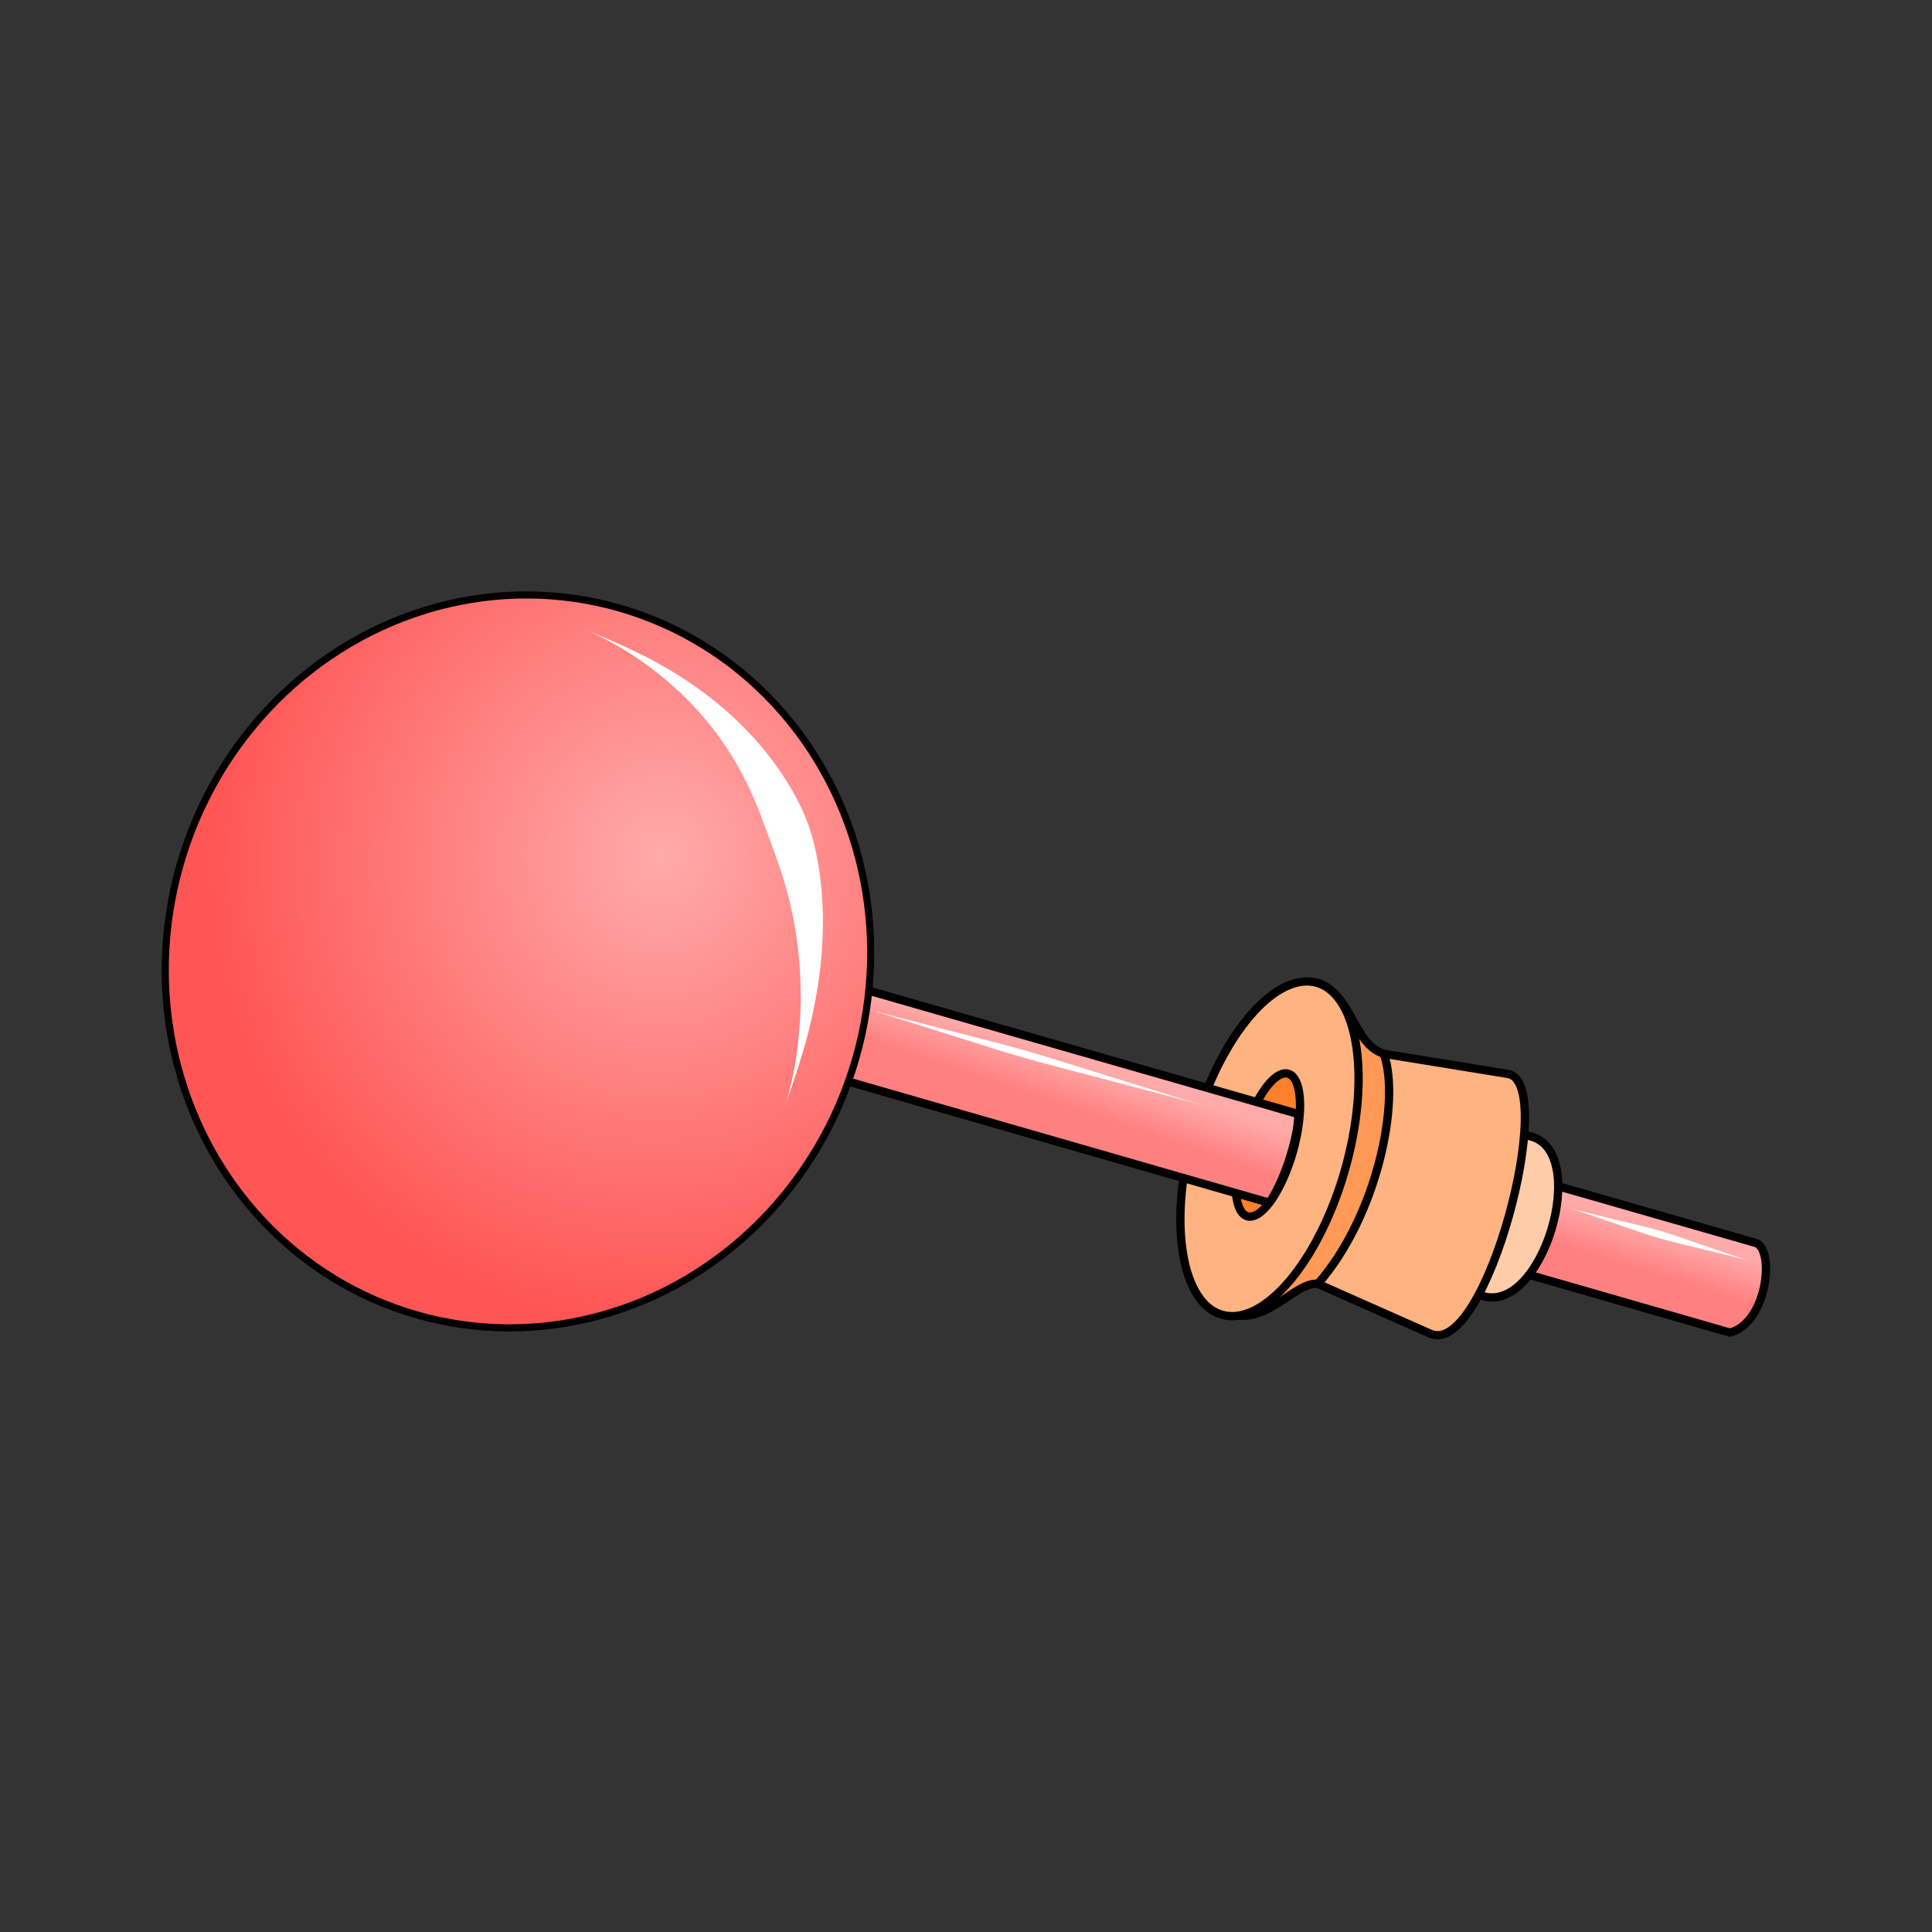<?xml version="1.0" encoding="UTF-8"?>
<svg cursor="default" version="1.1" viewBox="0 0 256 256" xmlns="http://www.w3.org/2000/svg" xmlns:xlink="http://www.w3.org/1999/xlink">
 <rect x="0" y="0" width="256" height="256" fill="#333333" stroke="none"/>
 <defs>
  <linearGradient id="innoGrad2">
   <stop stop-color="#ff8080" offset="0"/>
   <stop stop-color="#faa" offset="1"/>
  </linearGradient>
  <radialGradient id="radialGradient924-9" cx="74.797" cy="120.28" r="41.72" gradientTransform="matrix(1.669 -.005 .005 1.728 -7.886 -124.99)" gradientUnits="userSpaceOnUse">
   <stop stop-color="#faa" offset="0"/>
   <stop stop-color="#f55" offset="1"/>
  </radialGradient>
  <linearGradient id="linearGradient1024" x1="186.48" x2="186.68" y1="126.28" y2="122.06" gradientTransform="translate(-17.898,29.288)" gradientUnits="userSpaceOnUse" xlink:href="#innoGrad2"/>
  <linearGradient id="linearGradient1032" x1="236.44" x2="236.53" y1="125.99" y2="122.06" gradientTransform="translate(-17.898,29.288)" gradientUnits="userSpaceOnUse" xlink:href="#innoGrad2"/>
 </defs>
 <g transform="matrix(1.407 .403 -.403 1.407 -28.063 -138.51)" stroke="#000" stroke-linecap="round" stroke-linejoin="round" stroke-width=".75">
  <path d="m198.31 158.52 29.975 0.038c2.983-1.797 1.853-8.169 0.089-8.446l-30.064-0.019c-0.721 2.598-1.293 5.991 1.4e-4 8.427z" fill="url(#linearGradient1032)"/>
  <path d="m200.88 160.94 4.602 0.575c6.114 0.764 6.3-15.707 0.288-15.053l-4.41 0.479z" fill="#fca"/>
  <path d="m191.2 142.92 11.314-1.342c4.57-0.542 5.173 25.305-0.288 24.545l-11.026-1.534z" fill="#ffb380"/>
  <path d="m183.72 138.41c3.354 0.232 4.566 4.434 7.479 4.506 2.66 3.714 3.459 14.328 0 21.669-2.114 0.376-3.461 5.191-7.287 4.794 5.554-10.597 4.726-20.883-0.192-30.969z" fill="#f95"/>
  <path d="m183.53 163.15c3.372-5.807 5.324-11.782 0.096-18.601-4.799 6.2-3.702 12.4-0.096 18.601z" fill="#ff7f2a"/>
  <path d="m183.62 138.41a7.095 15.628 0 0 0-7.094 15.629 7.095 15.628 0 0 0 7.094 15.627 7.095 15.628 0 0 0 7.096-15.627 7.095 15.628 0 0 0-7.096-15.629zm-0.24 8.629a2.349 6.712 0 0 1 2.35 6.711 2.349 6.712 0 0 1-2.35 6.713 2.349 6.712 0 0 1-2.348-6.713 2.349 6.712 0 0 1 2.348-6.711z" fill="#ffb380"/>
  <path d="m131.55 158.67 53.4 0.069c0.888-2.648 0.804-7.03 0.305-8.446l-53.932-0.034z" fill="url(#linearGradient1024)"/>
 </g>
 <g transform="matrix(.857 0 0 .857 10.446 17.692)">
  <ellipse transform="rotate(15.994)" cx="100.54" cy="104.34" rx="54.344" ry="56.847" fill="url(#radialGradient924-9)" stroke="#000" stroke-linecap="round" stroke-linejoin="round" stroke-width="1.098"/>
  <path d="m77.947 76.569c5.924 2.425 13.594 7.366 19.53 14.735 5.629 6.988 7.757 13.558 9.205 17.482 0.081 0.22 0.168 0.453 0.26 0.698 1.756 4.691 4.023 11.021 4.56 20.08 0.516 8.692-0.873 16.525-2.379 20.994 1.565-4.643 4.289-11.641 5.434-20.889 1.144-9.239 0.143-17.048-1.599-22.299-0.093-0.281-0.186-0.546-0.278-0.795-1.638-4.439-5.662-11.323-12.854-17.549-7.754-6.713-15.825-9.978-21.879-12.456z" fill="#fff" stroke-width="1.464"/>
 </g>
 <path d="m114.63 133.62c4.207 1.206 16.693 5.29 20.9 6.496 4.861 1.393 19.579 5.106 24.442 6.5-4.861-1.393-19.311-6.041-24.174-7.435-4.207-1.206-16.961-4.356-21.168-5.561z" fill="#fff" stroke-width="1.464"/>
 <path d="m207.68 160c2.45 0.717 9.661 3.34 12.11 4.057 2.401 0.702 9.74 2.338 12.141 3.04-2.401-0.702-9.464-3.282-11.864-3.985-2.45-0.717-9.937-2.395-12.387-3.112z" fill="#fff" stroke-width="1.464"/>
</svg>
